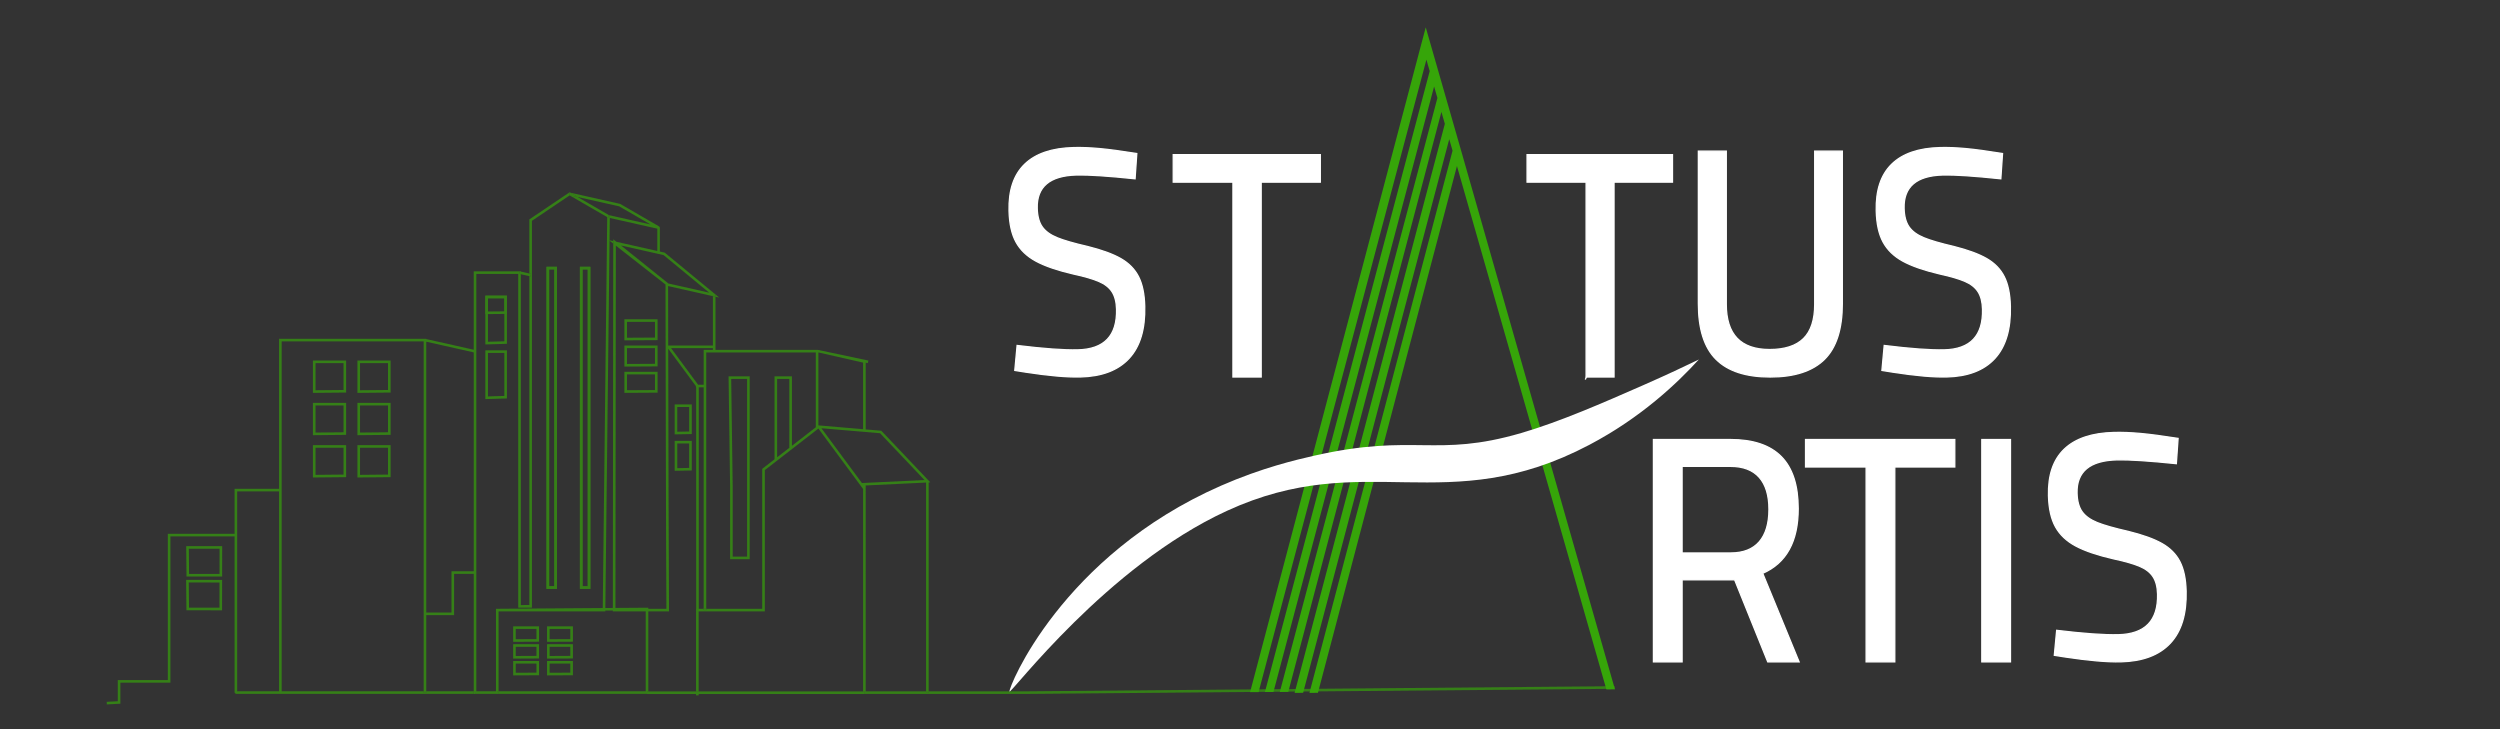 <?xml version="1.0" encoding="utf-8"?>
<!-- Generator: Adobe Illustrator 25.4.1, SVG Export Plug-In . SVG Version: 6.00 Build 0)  -->
<svg version="1.1" id="Layer_1" xmlns="http://www.w3.org/2000/svg" xmlns:xlink="http://www.w3.org/1999/xlink" x="0px" y="0px"
	 viewBox="0 0 1920 560" style="enable-background:new 0 0 1920 560;" xml:space="preserve">
<rect x="0" y="0" width="1920" height="560" fill="#333333" stroke="none"/>
<style type="text/css">
	.st0{fill:#FFFFFF;stroke:#FFFFFF;stroke-miterlimit:10;}
	.st1{fill:#36A509;}
	.st2{opacity:0.67;}
	.st3{fill:#FFFFFF;}
</style>
<path class="st0" d="M946.9,139.88h-45.86v-21.1H1014v21.1h-45.42v149.66H946.9V139.88z"/>
<path class="st0" d="M1218.13,139.88h-45.34v-21.1h111.68v21.1h-44.9v149.66h-21.44V139.88z"/>
<path class="st0" d="M1317.97,276.01c-9.09-9.02-13.63-23.29-13.63-42.81V116.05h21.45v117.64c0,23.17,11.09,34.75,33.28,34.75
	c11.62,0,20.29-2.81,26.02-8.44c5.73-5.62,8.6-14.4,8.6-26.31V116.05h21.22V233.2c0,19.53-4.58,33.8-13.73,42.81
	c-9.16,9.02-23.05,13.53-41.66,13.53C1340.9,289.54,1327.05,285.03,1317.97,276.01z"/>
<path class="st0" d="M1453.39,285.78l-8.08-1.3l1.76-19.16c20.17,2.5,35.54,3.62,46.11,3.37c20.1-0.48,29.9-10.89,29.39-31.24
	c-0.14-5.62-1.29-10.11-3.46-13.45c-2.17-3.34-5.55-5.99-10.14-7.95c-4.59-1.96-11.01-3.84-19.24-5.63
	c-12.14-2.85-21.6-6.15-28.4-9.88c-6.79-3.73-11.83-8.61-15.11-14.66c-3.28-6.04-5.04-14.03-5.28-23.96
	c-0.39-15.71,3.56-27.64,11.85-35.78s20.69-12.41,37.22-12.8c6.1-0.15,12.7,0.11,19.79,0.77c7.09,0.66,16.47,1.93,28.14,3.8
	l-1.31,19.4c-20.46-2.16-35.23-3.13-44.31-2.92c-20.4,0.49-30.39,9-29.98,25.54c0.15,6.12,1.42,10.89,3.82,14.31
	c2.39,3.42,6.15,6.18,11.27,8.3c5.11,2.11,12.84,4.37,23.18,6.77c10.79,2.72,19.21,5.83,25.25,9.33c6.04,3.5,10.51,8.11,13.41,13.83
	c2.9,5.73,4.46,13.3,4.7,22.73c0.43,17.54-3.52,30.87-11.86,40.01c-8.34,9.14-20.7,13.9-37.07,14.29
	C1484.77,289.75,1470.88,288.51,1453.39,285.78z"/>
<path class="st0" d="M1586,504.56l-8.29-1.3l1.81-19.16c20.7,2.5,36.47,3.62,47.32,3.37c20.63-0.48,30.68-10.89,30.17-31.24
	c-0.14-5.62-1.33-10.11-3.55-13.45c-2.23-3.34-5.69-5.99-10.41-7.95c-4.71-1.96-11.3-3.84-19.75-5.63
	c-12.46-2.85-22.17-6.15-29.15-9.88c-6.97-3.73-12.14-8.61-15.51-14.66c-3.36-6.04-5.17-14.03-5.42-23.96
	c-0.4-15.71,3.65-27.64,12.16-35.78c8.51-8.14,21.24-12.41,38.2-12.8c6.26-0.15,13.03,0.11,20.31,0.77
	c7.28,0.66,16.9,1.93,28.88,3.8l-1.34,19.4c-21-2.16-36.16-3.13-45.48-2.92c-20.93,0.49-31.19,9-30.77,25.54
	c0.16,6.12,1.46,10.89,3.92,14.31c2.46,3.42,6.31,6.18,11.56,8.3c5.25,2.11,13.18,4.37,23.79,6.77c11.08,2.72,19.72,5.83,25.92,9.33
	c6.2,3.5,10.79,8.11,13.76,13.83c2.97,5.73,4.58,13.3,4.82,22.73c0.44,17.54-3.61,30.87-12.17,40.01
	c-8.56,9.14-21.24,13.9-38.05,14.29C1618.21,508.53,1603.96,507.28,1586,504.56z"/>
<path class="st0" d="M787.53,285.78l-8.17-1.3l1.78-19.16c20.4,2.5,35.95,3.62,46.64,3.37c20.33-0.48,30.24-10.89,29.73-31.24
	c-0.14-5.62-1.31-10.11-3.5-13.45c-2.19-3.34-5.61-5.99-10.26-7.95c-4.65-1.96-11.13-3.84-19.46-5.63
	c-12.28-2.85-21.85-6.15-28.73-9.88c-6.87-3.73-11.97-8.61-15.28-14.66c-3.31-6.04-5.1-14.03-5.34-23.96
	c-0.39-15.71,3.6-27.64,11.99-35.78c8.39-8.14,20.93-12.41,37.65-12.8c6.17-0.15,12.84,0.11,20.02,0.77
	c7.17,0.66,16.66,1.93,28.46,3.8l-1.33,19.4c-20.7-2.16-35.64-3.13-44.82-2.92c-20.63,0.49-30.74,9-30.32,25.54
	c0.15,6.12,1.44,10.89,3.86,14.31c2.42,3.42,6.22,6.18,11.4,8.3c5.17,2.11,12.99,4.37,23.45,6.77c10.92,2.72,19.43,5.83,25.54,9.33
	c6.11,3.5,10.63,8.11,13.57,13.83c2.93,5.73,4.51,13.3,4.75,22.73c0.44,17.54-3.56,30.87-12,40.01c-8.44,9.14-20.94,13.9-37.5,14.29
	C819.27,289.75,805.23,288.51,787.53,285.78z"/>
<g>
	<g>
		<polygon class="st1" points="1240.27,529.41 1233.69,529.46 1233.6,529.14 1118.94,127.53 1012.17,532.07 1005.64,532.14 
			1005.8,531.59 1115.56,115.75 1113.02,106.88 1000.8,532.07 994.25,532.14 994.41,531.59 1109.64,95.1 1107.01,85.94 
			989.41,531.34 982.88,531.43 983.04,530.87 1103.93,75.25 1101.39,66.42 978,531.46 971.45,531.48 971.61,530.93 1098.01,54.63 
			1095.48,45.8 966.59,531.55 960.06,531.57 960.21,531.02 1091.79,32.94 1091.83,32.84 1094.97,21 1122.15,115.71 		"/>
	</g>
</g>
<path class="st0" d="M1269.84,337.56h59.15c17.42,0,30.45,4.39,39.08,13.15c8.63,8.77,12.95,22.09,12.95,39.96
	c0,25.15-9.09,41.7-27.28,49.64l27.97,68.01h-24.07l-25.45-63.04h-40.35v63.04h-22.01V337.56z M1329.21,424.67
	c9.63,0,16.92-2.85,21.89-8.56c4.96-5.71,7.45-14.02,7.45-24.94c0-10.76-2.48-18.95-7.45-24.57c-4.97-5.62-12.35-8.44-22.12-8.44
	h-37.14v66.51H1329.21z"/>
<path class="st0" d="M1433.18,358.65h-46.53v-21.1h114.62v21.1h-46.08v149.66h-22.01V358.65z"/>
<path class="st0" d="M1522.04,337.56h22.01v170.76h-22.01V337.56z"/>
<g>
	<g class="st2">
		<g>
			<g>
				<polygon class="st1" points="407.76,210.31 407.32,212.27 406.54,212.09 400,210.62 398.78,210.34 399.22,208.39 400,208.57 
					406.54,210.04 				"/>
			</g>
		</g>
		<g>
			<g>
				<polygon class="st1" points="628.53,270.62 628.53,270.67 628.52,270.65 				"/>
			</g>
		</g>
		<g>
			<g>
				<path class="st1" d="M468.35,165.59l-0.01,0.58l-0.01,1.24l-1.2-0.27l0.43-1.95l0.13,0.03c0.1,0.05,0.15,0.08,0.15,0.08
					L468.35,165.59z"/>
			</g>
		</g>
		<g>
			<g>
				<polygon class="st1" points="473.14,185.63 473.14,185.64 472.88,185.58 				"/>
			</g>
		</g>
		<g>
			<g>
				<path class="st1" d="M443.59,151.29l-6.37-1.43l0.44-1.95l0.15,0.03l0.02,0.01l0.11,0.07
					C439.59,148.98,441.53,150.09,443.59,151.29z"/>
			</g>
		</g>
		<g>
			<g>
				<polygon class="st1" points="549.5,226.64 549.5,227.89 547.5,227.44 547.5,226.64 				"/>
			</g>
		</g>
		<g>
			<g>
				<path class="st1" d="M547.5,226.64v0.8l2,0.45v-1.25H547.5z M512.58,217.13l0.53,0.42v-0.01L512.58,217.13z M468.13,184.51
					l-0.63-0.14l0.63,0.49l2.83,2.22v-1.93L468.13,184.51z"/>
			</g>
		</g>
		<g>
			<g>
				<g>
					<path class="st1" d="M472.88,185.58l0.26,0.06v-0.01L472.88,185.58z"/>
				</g>
			</g>
			<g>
				<g>
					<path class="st1" d="M479.53,245.21v16.18l25.5-0.15v-16.03H479.53z M503.03,259.25l-21.5,0.13v-12.17h21.5V259.25z"/>
				</g>
			</g>
			<g>
				<g>
					<path class="st1" d="M142.95,445.34l0.23,23.35l27.36,0.03l0.05-23.35L142.95,445.34z M168.54,466.71l-23.38-0.02l-0.2-19.35
						l23.62,0.03L168.54,466.71z"/>
				</g>
			</g>
			<g>
				<g>
					<path class="st1" d="M143,419.42l0.23,23.35l27.36,0.03l0.05-23.35L143,419.42z M168.6,440.79l-23.39-0.02l-0.19-19.34
						l23.62,0.02L168.6,440.79z"/>
				</g>
			</g>
			<g>
				<g>
					<path class="st1" d="M518.15,338.57v23l13.13-0.24v-22.76H518.15z M529.28,359.36l-9.13,0.18v-18.97h9.13V359.36z"/>
				</g>
			</g>
			<g>
				<g>
					<path class="st1" d="M518.15,310.6v23l13.13-0.25V310.6H518.15z M529.28,331.39l-9.13,0.17V312.6h9.13V331.39z"/>
				</g>
			</g>
			<g>
				<g>
					<path class="st1" d="M479.53,265.37v16.18l25.5-0.16v-16.02H479.53z M503.03,279.41l-21.5,0.12v-12.16h21.5V279.41z"/>
				</g>
			</g>
			<g>
				<g>
					<path class="st1" d="M479.53,285.53v16.18l25.5-0.16v-16.02H479.53z M503.03,299.57l-21.5,0.12v-12.16h21.5V299.57z"/>
				</g>
			</g>
			<g>
				<g>
					<path class="st1" d="M420.12,481v11.92l19.88-0.1V481H420.12z M438,490.83l-15.88,0.08V483H438V490.83z"/>
				</g>
			</g>
			<g>
				<g>
					<path class="st1" d="M420.12,494.74v11.07l19.88-0.1v-10.97H420.12z M438,503.72l-15.88,0.08v-7.06H438V503.72z"/>
				</g>
			</g>
			<g>
				<g>
					<path class="st1" d="M420.12,507.63v11.06l19.88-0.1v-10.96H420.12z M438,516.6l-15.88,0.08v-7.05H438V516.6z"/>
				</g>
			</g>
			<g>
				<g>
					<path class="st1" d="M394.1,481v11.92l19.89-0.1V481H394.1z M411.99,490.83l-15.89,0.08V483h15.89V490.83z"/>
				</g>
			</g>
			<g>
				<g>
					<path class="st1" d="M394.1,494.74v11.07l19.89-0.1v-10.97H394.1z M411.99,503.72l-15.89,0.08v-7.06h15.89V503.72z"/>
				</g>
			</g>
			<g>
				<g>
					<path class="st1" d="M394.1,507.63v11.06l19.89-0.1v-10.96H394.1z M411.99,516.6l-15.89,0.08v-7.05h15.89V516.6z"/>
				</g>
			</g>
			<g>
				<g>
					<path class="st1" d="M274.5,276.89v24.84l25.49-0.24v-24.6H274.5z M297.99,299.51l-21.49,0.2v-20.82h21.49V299.51z"/>
				</g>
			</g>
			<g>
				<g>
					<path class="st1" d="M274.5,309.38v24.84l25.49-0.25v-24.59H274.5z M297.99,331.99l-21.49,0.21v-20.82h21.49V331.99z"/>
				</g>
			</g>
			<g>
				<g>
					<path class="st1" d="M274.5,341.86v24.85l25.49-0.25v-24.6H274.5z M297.99,364.48l-21.49,0.21v-20.83h21.49V364.48z"/>
				</g>
			</g>
			<g>
				<g>
					<path class="st1" d="M240.33,276.89v24.84l25.49-0.24v-24.6H240.33z M263.82,299.51l-21.49,0.2v-20.82h21.49V299.51z"/>
				</g>
			</g>
			<g>
				<g>
					<path class="st1" d="M240.33,309.38v24.84l25.49-0.25v-24.59H240.33z M263.82,331.99l-21.49,0.21v-20.82h21.49V331.99z"/>
				</g>
			</g>
			<g>
				<g>
					<path class="st1" d="M240.33,341.86v24.85l25.49-0.25v-24.6H240.33z M263.82,364.48l-21.49,0.21v-20.83h21.49V364.48z"/>
				</g>
			</g>
			<g>
				<g>
					<path class="st1" d="M419.74,204.9v247.37h8.02V204.9H419.74z M425.76,450.27h-4.02V206.9h4.02V450.27z"/>
				</g>
			</g>
			<g>
				<g>
					<path class="st1" d="M445.37,204.9v247.37h8.02V204.9H445.37z M451.39,450.27h-4.02V206.9h4.02V450.27z"/>
				</g>
			</g>
			<g>
				<g>
					<path class="st1" d="M372.75,227.08v14.16l2-0.02l12.57-0.12l2-0.02v-14H372.75z M387.32,239.1l-12.57,0.12v-10.14h12.57V239.1
						z"/>
				</g>
			</g>
			<g>
				<g>
					<path class="st1" d="M372.75,227.08v37.45l16.57-0.48v-36.97H372.75z M387.32,262.11l-12.57,0.36v-33.39h12.57V262.11z
						 M372.75,269.05v37.45l16.57-0.48v-36.97H372.75z M387.32,304.08l-12.57,0.36v-33.39h12.57V304.08z M419.74,204.9v247.37h8.02
						V204.9H419.74z M425.76,450.27h-4.02V206.9h4.02V450.27z M445.37,204.9v247.37h8.02V204.9H445.37z M451.39,450.27h-4.02V206.9
						h4.02V450.27z M445.37,204.9v247.37h8.02V204.9H445.37z M451.39,450.27h-4.02V206.9h4.02V450.27z M419.74,204.9v247.37h8.02
						V204.9H419.74z M425.76,450.27h-4.02V206.9h4.02V450.27z M372.75,269.05v37.45l16.57-0.48v-36.97H372.75z M387.32,304.08
						l-12.57,0.36v-33.39h12.57V304.08z M372.75,227.08v37.45l16.57-0.48v-36.97H372.75z M387.32,262.11l-12.57,0.36v-33.39h12.57
						V262.11z M372.75,227.08v37.45l16.57-0.48v-36.97H372.75z M387.32,262.11l-12.57,0.36v-33.39h12.57V262.11z M372.75,269.05
						v37.45l16.57-0.48v-36.97H372.75z M387.32,304.08l-12.57,0.36v-33.39h12.57V304.08z M419.74,204.9v247.37h8.02V204.9H419.74z
						 M425.76,450.27h-4.02V206.9h4.02V450.27z M445.37,204.9v247.37h8.02V204.9H445.37z M451.39,450.27h-4.02V206.9h4.02V450.27z
						 M445.37,204.9v247.37h8.02V204.9H445.37z M451.39,450.27h-4.02V206.9h4.02V450.27z M419.74,204.9v247.37h8.02V204.9H419.74z
						 M425.76,450.27h-4.02V206.9h4.02V450.27z M372.75,269.05v37.45l16.57-0.48v-36.97H372.75z M387.32,304.08l-12.57,0.36v-33.39
						h12.57V304.08z M372.75,227.08v37.45l16.57-0.48v-36.97H372.75z M387.32,262.11l-12.57,0.36v-33.39h12.57V262.11z
						 M372.75,227.08v37.45l16.57-0.48v-36.97H372.75z M387.32,262.11l-12.57,0.36v-33.39h12.57V262.11z M372.75,269.05v37.45
						l16.57-0.48v-36.97H372.75z M387.32,304.08l-12.57,0.36v-33.39h12.57V304.08z M419.74,204.9v247.37h8.02V204.9H419.74z
						 M425.76,450.27h-4.02V206.9h4.02V450.27z M445.37,204.9v247.37h8.02V204.9H445.37z M451.39,450.27h-4.02V206.9h4.02V450.27z
						 M467.69,165.22l-0.13-0.03l-0.43,1.95l1.2,0.27C468.33,167.41,467.79,165.27,467.69,165.22z M467.5,184.37l0.63,0.49v-0.35
						L467.5,184.37z M445.37,204.9v247.37h8.02V204.9H445.37z M451.39,450.27h-4.02V206.9h4.02V450.27z M437.94,148.02l-0.11-0.07
						l-0.02-0.01l-0.15-0.03l-0.44,1.95l6.37,1.43C441.53,150.09,439.59,148.98,437.94,148.02z M419.74,204.9v247.37h8.02V204.9
						H419.74z M425.76,450.27h-4.02V206.9h4.02V450.27z M406.54,210.04v2.05l0.78,0.18l0.44-1.96L406.54,210.04z M399.22,208.39
						l-0.44,1.95l1.22,0.28v-2.05L399.22,208.39z M372.75,269.05v37.45l16.57-0.48v-36.97H372.75z M387.32,304.08l-12.57,0.36
						v-33.39h12.57V304.08z M372.75,227.08v37.45l16.57-0.48v-36.97H372.75z M387.32,262.11l-12.57,0.36v-33.39h12.57V262.11z
						 M381.91,530.91v2h1v-2H381.91z M363.83,530.91v2h1v-2H363.83z M372.75,227.08v37.45l16.57-0.48v-36.97H372.75z M387.32,262.11
						l-12.57,0.36v-33.39h12.57V262.11z M372.75,269.05v37.45l16.57-0.48v-36.97H372.75z M387.32,304.08l-12.57,0.36v-33.39h12.57
						V304.08z M419.74,204.9v247.37h8.02V204.9H419.74z M425.76,450.27h-4.02V206.9h4.02V450.27z M445.37,204.9v247.37h8.02V204.9
						H445.37z M451.39,450.27h-4.02V206.9h4.02V450.27z M445.37,204.9v247.37h8.02V204.9H445.37z M451.39,450.27h-4.02V206.9h4.02
						V450.27z M419.74,204.9v247.37h8.02V204.9H419.74z M425.76,450.27h-4.02V206.9h4.02V450.27z M372.75,269.05v37.45l16.57-0.48
						v-36.97H372.75z M387.32,304.08l-12.57,0.36v-33.39h12.57V304.08z M372.75,227.08v37.45l16.57-0.48v-36.97H372.75z
						 M387.32,262.11l-12.57,0.36v-33.39h12.57V262.11z M372.75,227.08v37.45l16.57-0.48v-36.97H372.75z M387.32,262.11l-12.57,0.36
						v-33.39h12.57V262.11z M372.75,269.05v37.45l16.57-0.48v-36.97H372.75z M387.32,304.08l-12.57,0.36v-33.39h12.57V304.08z
						 M419.74,204.9v247.37h8.02V204.9H419.74z M425.76,450.27h-4.02V206.9h4.02V450.27z M445.37,204.9v247.37h8.02V204.9H445.37z
						 M451.39,450.27h-4.02V206.9h4.02V450.27z M445.37,204.9v247.37h8.02V204.9H445.37z M451.39,450.27h-4.02V206.9h4.02V450.27z
						 M419.74,204.9v247.37h8.02V204.9H419.74z M425.76,450.27h-4.02V206.9h4.02V450.27z M372.75,269.05v37.45l16.57-0.48v-36.97
						H372.75z M387.32,304.08l-12.57,0.36v-33.39h12.57V304.08z M372.75,227.08v37.45l16.57-0.48v-36.97H372.75z M387.32,262.11
						l-12.57,0.36v-33.39h12.57V262.11z"/>
				</g>
			</g>
			<g>
				<g>
					<g>
						<path class="st1" d="M527.15,500.23"/>
					</g>
				</g>
			</g>
			<g>
				<g>
					<g>
						<path class="st1" d="M343.47,534.79"/>
					</g>
				</g>
			</g>
			<g>
				<g>
					<g>
						<path class="st1" d="M216.87,534.79"/>
					</g>
				</g>
			</g>
			<g>
				<g>
					<rect x="325.38" y="530.91" class="st1" width="2" height="1"/>
				</g>
			</g>
			<g>
				<g>
					<rect x="325.38" y="530.91" class="st1" width="2" height="1"/>
					<rect x="363.83" y="530.91" class="st1" width="1" height="2"/>
				</g>
			</g>
			<g>
				<g>
					<rect x="381.91" y="530.91" class="st1" width="1" height="2"/>
					<rect x="497" y="531" class="st1" width="0.91" height="1.91"/>
				</g>
			</g>
			<g>
				<g>
					<rect x="662.85" y="531" class="st1" width="1.15" height="1.92"/>
					<rect x="711.22" y="530.92" class="st1" width="2" height="0.99"/>
				</g>
			</g>
			<g>
				<g>
					<rect x="534.56" y="531" class="st1" width="2" height="3.04"/>
					<rect x="540.41" y="467.56" class="st1" width="2" height="0.99"/>
				</g>
			</g>
			<g>
				<g>
					<rect x="497" y="531" class="st1" width="167" height="2"/>
				</g>
			</g>
		</g>
		<g>
			<g>
				<path class="st1" d="M559.54,289l1.16,83.82v56.66h15.07V289H559.54z M573.77,427.48H562.7v-54.67L561.56,291h12.21V427.48z"/>
			</g>
		</g>
		<g>
			<g>
				<rect x="540.41" y="467.56" class="st1" width="2" height="0.99"/>
				<polygon class="st1" points="628.53,270.62 628.53,270.67 628.52,270.67 628.52,270.65 				"/>
			</g>
		</g>
		<g>
			<g>
				<path class="st1" d="M790.54,530.92h-77.32v0.99h-2v-0.99h-46.37V372.84l46.37-2.24v160.32h2V370.5l1.24-0.06l-37.36-39.36
					l-0.26-0.28l-11.99-1.02v-51.26l1.63,0.35l0.42-1.96l-38.37-8.12l-0.47-0.1H549.5v-40.8l-2-0.45v37.93h-34.31
					c-0.04-23.65-0.07-40.98-0.08-45.66l34.39,7.73v-0.8h2v1.25l2.87,0.64l-3.23-2.66c-6.41-5.29-12.81-10.56-19.22-15.84
					c-6.41-5.28-12.82-10.56-19.22-15.84l-0.19-0.15l-3.72-0.84v-18.4l-0.5-0.86l-30.03-17.36l-38.43-8.63l0.11,0.07
					c1.65,0.96,3.59,2.07,5.65,3.27l-6.37-1.43l0.44-1.95l0.15,0.03l-0.41-0.23l-30.86,20.8v41.53l1.22,0.27l-0.44,1.96l-0.78-0.18
					v252.58H400V210.62l-1.22-0.28l0.44-1.95l0.78,0.18v-0.21h-36.17v60.23l-36.45-8.19v-0.2H214.32v115.19h-34.17v34.56h-51.26
					v112.32H90.45v16.27l-8.5,0.46l0.1,2l10.4-0.56v-16.17h38.44V411.95h49.26v119.96l1,1h182.68v-2h-36.45v1h-2v-1H216.32V262.2
					h109.06v268.71h2v-58.48h21.36v-31.68h15.09v90.16h1v2h17.08v-2h1v-61.36h81.96l0.01-0.6l5.78-0.05v0.65h25.25v61.36h-113v2H497
					V531h0.91v-61.45h15.89l-0.01-1.01c-0.23-32.65-0.47-137.66-0.59-200.75l21.26,28.75v0.95h0.2v170.07h-0.1V531h2v-61.44h50.82
					V361.05l41.16-31.92l32.13,43.46l0.32,0.44l1.86,2.51V531H664v1.92h126.54L1240,529v-2L790.54,530.92z M214.32,530.91h-32.17
					V377.39h32.17V530.91z M363.83,438.75h-17.09v31.68h-19.36V262.44l36.45,8.19V438.75z M462.91,466.96l-81,0.59h-1v63.36h-15.08
					V210.36H398v256.31h10.54v-297.1l28.94-19.51c9.15,5.29,25.76,14.88,28.86,16.68L462.91,466.96z M470.96,187.08l-0.3,279.83
					l-5.76,0.04l3.23-282.09l-0.63-0.49l0.63,0.14l0.2-17.1l-1.2-0.27l0.43-1.95l0.13,0.03c-1.5-0.87-14.32-8.28-24.08-13.92
					l31.91,7.17l24.1,13.92l-31.93-7.17c0.1,0.05,0.15,0.08,0.15,0.08l0.51,0.29l-0.01,0.58l-0.01,1.24l36.46,8.19v17.15l-31.4-7.06
					l-2.43-1.93V187.08z M473.14,185.63v0.01l-0.26-0.06L473.14,185.63z M497.91,467.55v-0.84l-25.25,0.18l0.3-278.25l38.15,29.88
					v0.74c0.02,13.8,0.35,200.63,0.68,248.29H497.91z M476.94,188.54l28.63,6.45l4.04,0.9c6.34,5.23,12.69,10.46,19.04,15.68
					c5.33,4.39,10.66,8.78,15.98,13.18l-31.52-7.09v-0.11l-0.53-0.42L476.94,188.54z M536.16,295.49l-20.78-28.12h32.12v1.32h-7.09
					v26.8H536.16z M606.2,343.92l-9.37,7.27V291h9.37V343.92z M626.53,328.15l-18.33,14.22V289h-13.37v63.74l-9.45,7.33v107.49
					h-42.97v0.99h-2v-0.99h-3.75V297.49h3.75v170.07h2V270.69h84.12V328.15z M628.53,326.69v-56.02h-0.01v-0.02l0.01-0.03v0.05
					l34.32,7.82v51.12L628.53,326.69z M663.8,370.88l-1.84,0.09l-31.11-42.07l32.91,2.78l12.15,1.05l34.1,35.93L663.8,370.88z"/>
			</g>
		</g>
		<g>
			<g>
				<rect x="711.22" y="530.92" class="st1" width="2" height="0.99"/>
			</g>
		</g>
	</g>
	<g>
		<g>
			<polygon class="st1" points="630.53,270.62 630.53,270.67 630.52,270.67 			"/>
		</g>
	</g>
</g>
<path class="st0" d="M559.65,306.31"/>
<path class="st0" d="M525.12,157.54"/>
<path class="st3" d="M1304.73,276.08c-10.24,4.97-25.07,11.99-43.16,19.93c-30.19,13.25-63.46,27.85-93.27,36.55
	c-65.99,19.26-81.57-0.17-159.11,17.44c-13.32,3.02-39.96,9.21-71.38,22.99c-122.6,53.76-163.5,155.35-162.51,158.11
	c0,0.01,0.01,0.01,0.01,0.02c1.45,1.52,74.54-96.34,167.02-138.81c106.05-48.71,168.54,7.13,278.24-50.64
	C1260.44,320.66,1288.01,294.42,1304.73,276.08z"/>
<path class="st0" d="M1215.5,307.5"/>
<path class="st0" d="M1220.5,284.5c-1,2.33-2,4.67-3,7"/>
</svg>
